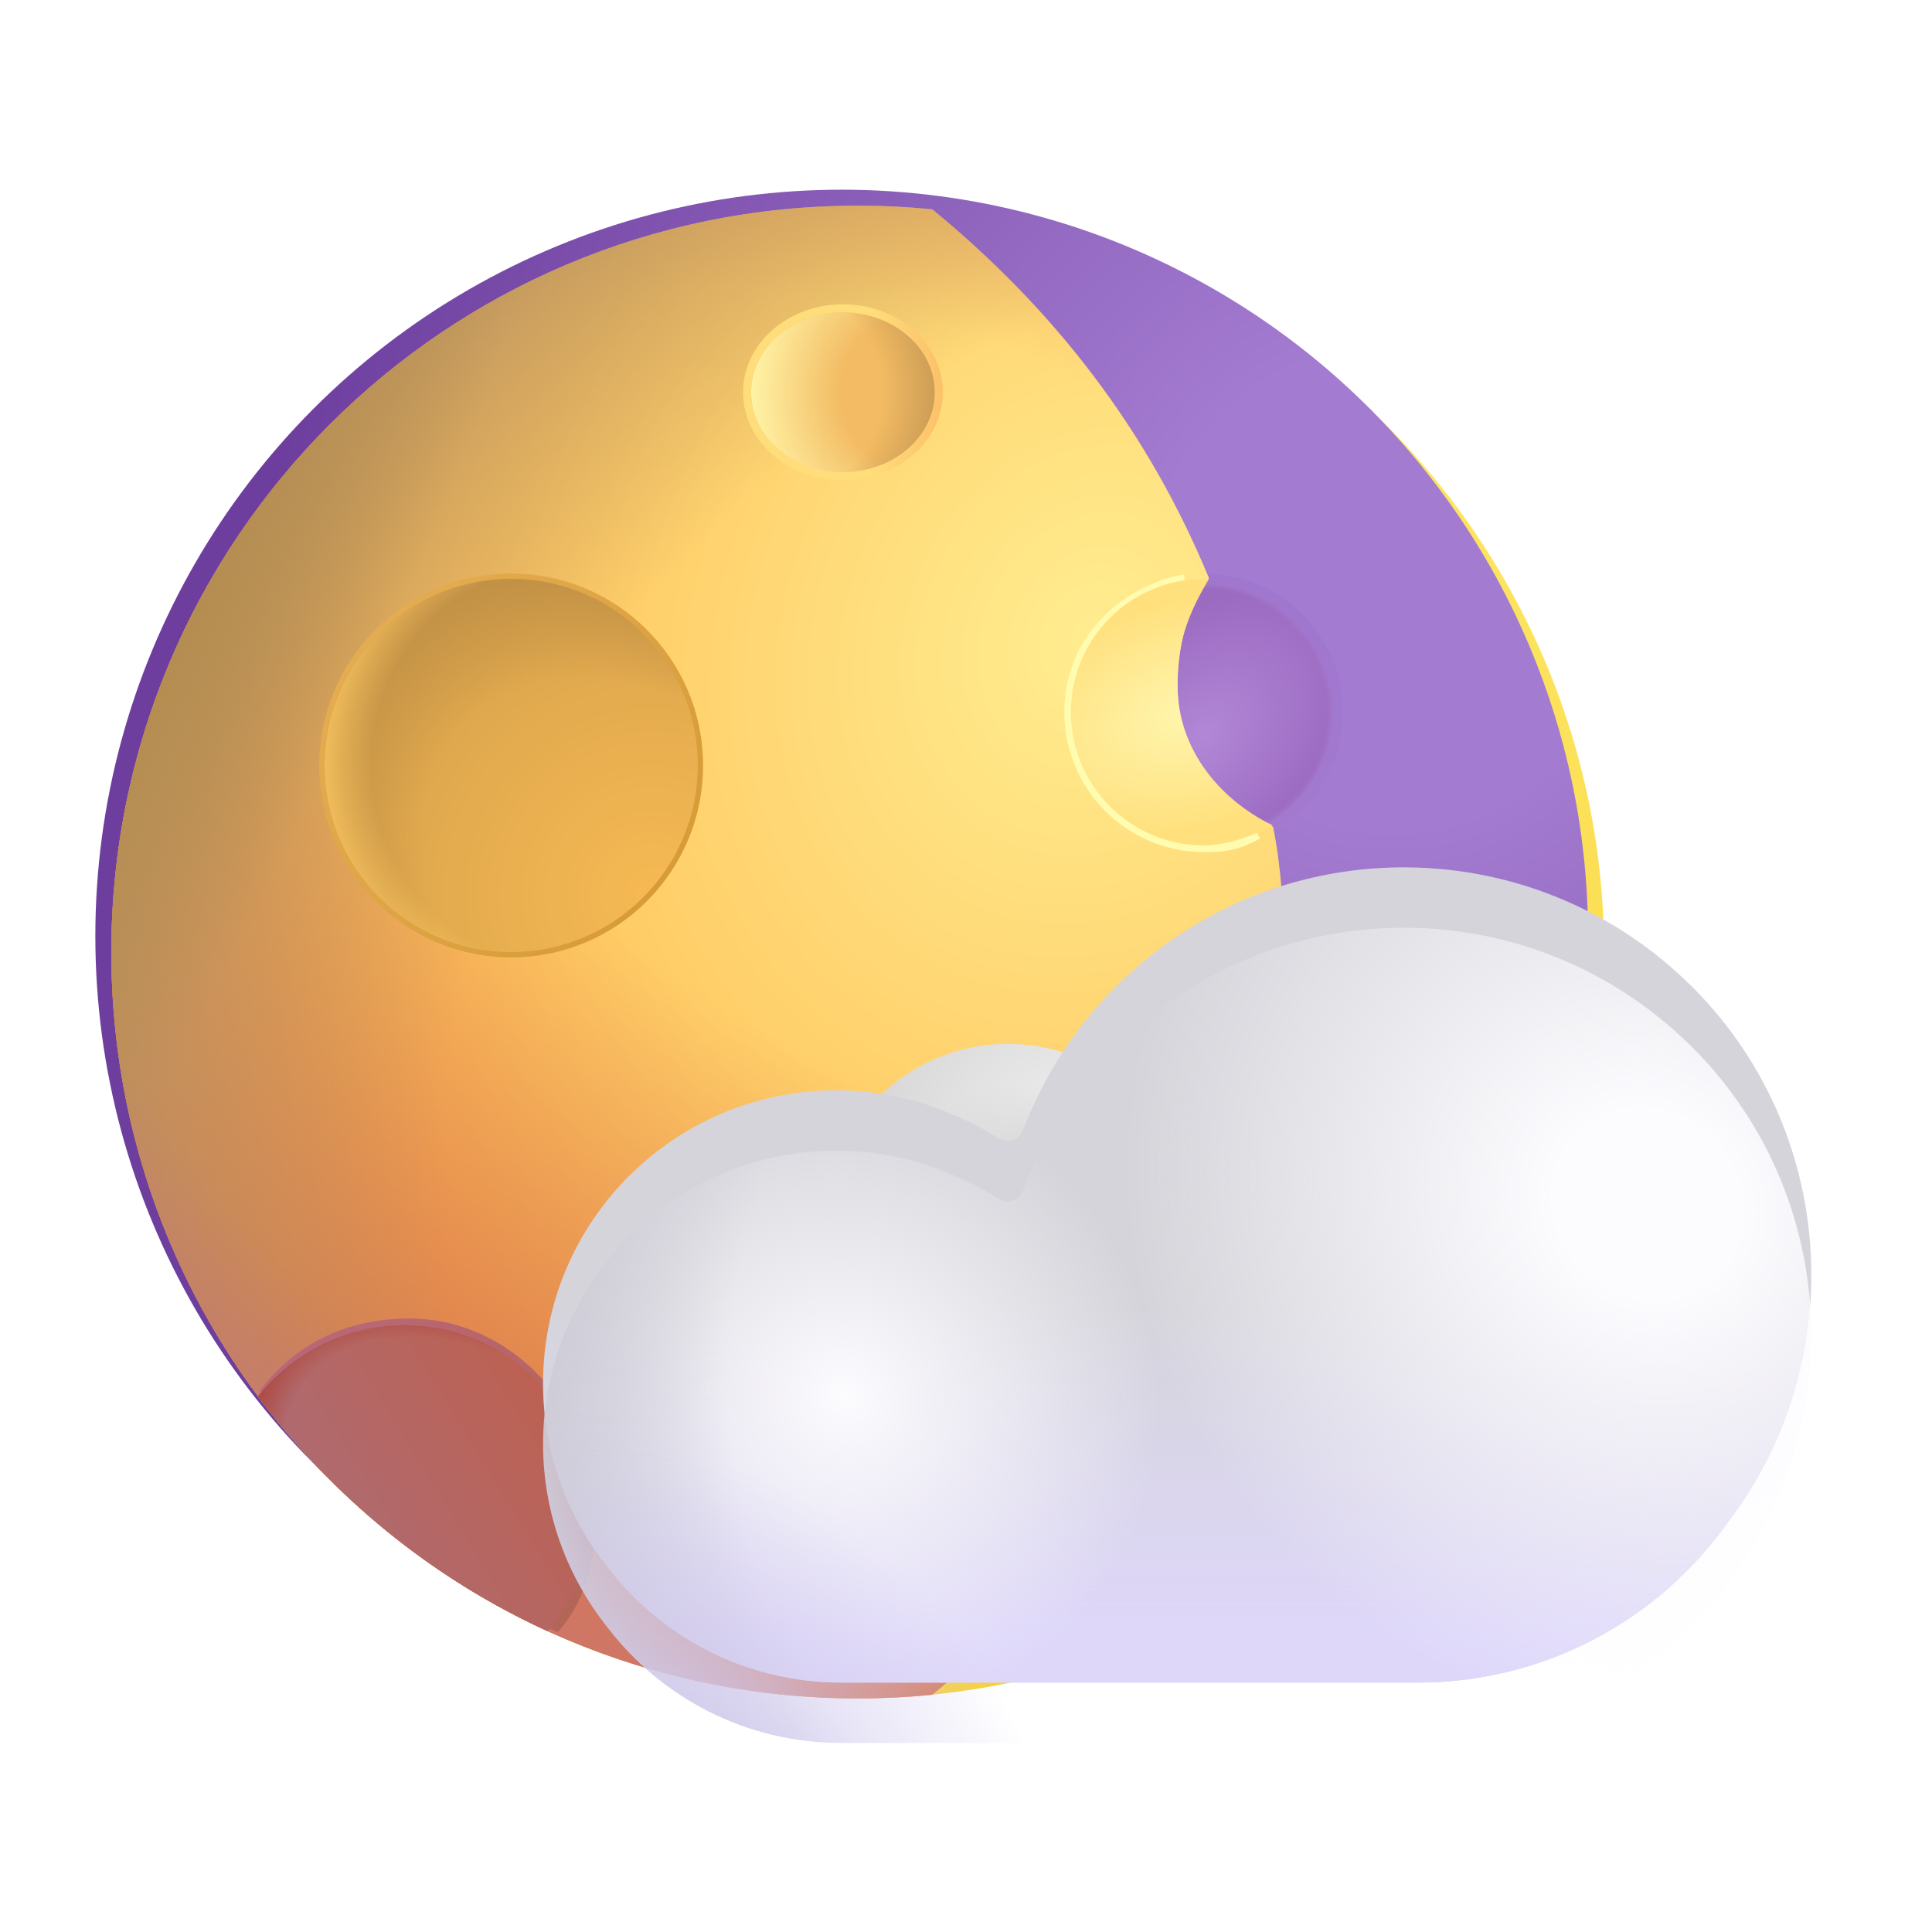 <?xml version="1.0" encoding="UTF-8" standalone="no"?>
<svg
   width="32"
   height="32"
   viewBox="0 0 32 32"
   fill="none"
   version="1.1"
   id="svg65"
   sodipodi:docname="moon_behind_small_cloud_color.svg"
   xml:space="preserve"
   inkscape:version="1.3.2 (091e20e, 2023-11-25, custom)"
   xmlns:inkscape="http://www.inkscape.org/namespaces/inkscape"
   xmlns:sodipodi="http://sodipodi.sourceforge.net/DTD/sodipodi-0.dtd"
   xmlns="http://www.w3.org/2000/svg"
   xmlns:svg="http://www.w3.org/2000/svg"><sodipodi:namedview
     id="namedview65"
     pagecolor="#ffffff"
     bordercolor="#000000"
     borderopacity="0.25"
     inkscape:showpageshadow="2"
     inkscape:pageopacity="0.0"
     inkscape:pagecheckerboard="0"
     inkscape:deskcolor="#d1d1d1"
     inkscape:zoom="32.354561"
     inkscape:cx="14.66563"
     inkscape:cy="15.438318"
     inkscape:window-width="2560"
     inkscape:window-height="1334"
     inkscape:window-x="-11"
     inkscape:window-y="-11"
     inkscape:window-maximized="1"
     inkscape:current-layer="svg65" /><g
     style="fill:none"
     id="g65"
     transform="matrix(0.883,0,0,0.883,0.078,1.641)"><circle
       cx="16"
       cy="16"
       r="14"
       fill="url(#paint0_radial_18_13993)"
       id="circle1"
       style="fill:url(#paint0_radial_18_13993)" /><g
       filter="url(#filter0_i_18_13993)"
       id="g2"><circle
         cx="16"
         cy="16"
         r="14"
         fill="url(#paint1_radial_18_13993)"
         id="circle2"
         style="fill:url(#paint1_radial_18_13993)" /></g><circle
       cx="15.5"
       cy="5.5"
       r="1.5"
       fill="url(#paint2_linear_18_13993)"
       id="circle3"
       style="fill:url(#paint2_linear_18_13993)" /><circle
       cx="22.5"
       cy="11.5"
       r="2.5"
       fill="url(#paint3_radial_18_13993)"
       id="circle4"
       style="fill:url(#paint3_radial_18_13993)" /><circle
       cx="22.5"
       cy="11.5"
       r="2.5"
       fill="url(#paint4_radial_18_13993)"
       id="circle5"
       style="fill:url(#paint4_radial_18_13993)" /><g
       filter="url(#filter1_f_18_13993)"
       id="g6"><circle
         cx="22.5"
         cy="11.5"
         r="2.5"
         stroke="url(#paint5_linear_18_13993)"
         stroke-width="0.2"
         id="circle6"
         style="stroke:url(#paint5_linear_18_13993)" /></g><path
       d="M 10.189,28.741 C 8.023,27.751 6.154,26.226 4.75,24.335 5.391,23.522 6.385,23 7.5,23 9.433,23 11,24.567 11,26.5 c 0,0.852 -0.305,1.634 -0.811,2.241 z"
       fill="url(#paint6_linear_18_13993)"
       id="path6-8"
       style="fill:url(#paint6_linear_18_13993)" /><path
       d="M 10.189,28.741 C 8.023,27.751 6.154,26.226 4.75,24.335 5.391,23.522 6.385,23 7.5,23 9.433,23 11,24.567 11,26.5 c 0,0.852 -0.305,1.634 -0.811,2.241 z"
       fill="url(#paint7_linear_18_13993)"
       id="path7-8"
       style="fill:url(#paint7_linear_18_13993)" /><g
       filter="url(#filter2_f_18_13993)"
       id="g8"><path
         d="M 28.877,21.316 C 28.434,21.113 27.941,21 27.422,21 c -1.933,0 -3.5,1.567 -3.5,3.5 0,0.891 0.333,1.705 0.882,2.323"
         stroke="url(#paint8_linear_18_13993)"
         stroke-width="0.2"
         id="path8-1"
         style="stroke:url(#paint8_linear_18_13993)" /></g><path
       d="M 28.955,21.316 C 28.069,23.475 26.658,25.363 24.882,26.823 24.333,26.205 24,25.391 24,24.5 24,22.567 25.567,21 27.5,21 c 0.519,0 1.012,0.113 1.455,0.316 z"
       fill="url(#paint9_linear_18_13993)"
       id="path9-1"
       style="fill:url(#paint9_linear_18_13993)" /><path
       d="M 28.955,21.316 C 28.069,23.475 26.658,25.363 24.882,26.823 24.333,26.205 24,25.391 24,24.5 24,22.567 25.567,21 27.5,21 c 0.519,0 1.012,0.113 1.455,0.316 z"
       fill="url(#paint10_radial_18_13993)"
       id="path10-1"
       style="fill:url(#paint10_radial_18_13993)" /><circle
       cx="16.5"
       cy="21.5"
       r="2.5"
       fill="url(#paint11_linear_18_13993)"
       id="circle10"
       style="fill:url(#paint11_linear_18_13993)" /><path
       d="M 17.4,2.069 C 16.939,2.023 16.472,2 16,2 8.268,2 2,8.268 2,16 c 0,7.732 6.268,14 14,14 0.472,0 0.939,-0.023 1.399,-0.069 C 21.429,26.63 24,21.615 24,16 24,15.247 23.939,14.376 23.792,13.649 22.698,13.201 22,12.255 22,11 22,10.297 22.184,9.497 22.589,8.986 21.445,6.213 19.686,3.942 17.4,2.069 Z"
       fill="url(#paint12_radial_18_13993)"
       id="path11-0"
       style="fill:url(#paint12_radial_18_13993)" /><path
       d="M 17.4,2.069 C 16.939,2.023 16.472,2 16,2 8.268,2 2,8.268 2,16 c 0,7.732 6.268,14 14,14 0.472,0 0.939,-0.023 1.399,-0.069 C 21.429,26.63 24,21.615 24,16 24,15.247 23.939,14.376 23.792,13.649 22.698,13.201 22,12.255 22,11 22,10.297 22.184,9.497 22.589,8.986 21.445,6.213 19.686,3.942 17.4,2.069 Z"
       fill="url(#paint13_radial_18_13993)"
       id="path12-4"
       style="fill:url(#paint13_radial_18_13993)" /><path
       d="M 17.4,2.069 C 16.939,2.023 16.472,2 16,2 8.268,2 2,8.268 2,16 c 0,7.732 6.268,14 14,14 0.472,0 0.939,-0.023 1.399,-0.069 C 21.429,26.63 24,21.615 24,16 24,15.247 23.939,14.376 23.792,13.649 22.698,13.201 22,12.255 22,11 22,10.297 22.184,9.497 22.589,8.986 21.445,6.213 19.686,3.942 17.4,2.069 Z"
       fill="url(#paint14_radial_18_13993)"
       id="path13-9"
       style="fill:url(#paint14_radial_18_13993)" /><path
       d="M 17.4,2.069 C 16.939,2.023 16.472,2 16,2 8.268,2 2,8.268 2,16 c 0,7.732 6.268,14 14,14 0.472,0 0.939,-0.023 1.399,-0.069 C 21.429,26.63 24,21.615 24,16 24,15.247 23.939,14.376 23.792,13.649 22.698,13.201 22,12.255 22,11 22,10.297 22.184,9.497 22.589,8.986 21.445,6.213 19.686,3.942 17.4,2.069 Z"
       fill="url(#paint15_radial_18_13993)"
       id="path14-1"
       style="fill:url(#paint15_radial_18_13993)" /><path
       d="M 17.4,2.069 C 16.939,2.023 16.472,2 16,2 8.268,2 2,8.268 2,16 c 0,7.732 6.268,14 14,14 0.472,0 0.939,-0.023 1.399,-0.069 C 21.429,26.63 24,21.615 24,16 24,15.247 23.939,14.376 23.792,13.649 22.698,13.201 22,12.255 22,11 22,10.297 22.184,9.497 22.589,8.986 21.445,6.213 19.686,3.942 17.4,2.069 Z"
       fill="url(#paint16_radial_18_13993)"
       id="path15-6"
       style="fill:url(#paint16_radial_18_13993)" /><circle
       cx="16.5"
       cy="21.5"
       r="2.5"
       fill="url(#paint17_linear_18_13993)"
       id="circle15"
       style="fill:url(#paint17_linear_18_13993)" /><g
       filter="url(#filter3_f_18_13993)"
       id="g18"><circle
         cx="16.5"
         cy="21.5"
         r="2.5"
         fill="url(#paint18_radial_18_13993)"
         id="circle16"
         style="fill:url(#paint18_radial_18_13993)" /><circle
         cx="16.5"
         cy="21.5"
         r="2.5"
         fill="url(#paint19_radial_18_13993)"
         id="circle17"
         style="fill:url(#paint19_radial_18_13993)" /><circle
         cx="16.5"
         cy="21.5"
         r="2.575"
         stroke="url(#paint20_linear_18_13993)"
         stroke-width="0.15"
         id="circle18"
         style="stroke:url(#paint20_linear_18_13993)" /></g><circle
       cx="9.5"
       cy="12.5"
       r="3.5"
       fill="url(#paint21_linear_18_13993)"
       id="circle19"
       style="fill:url(#paint21_linear_18_13993)" /><circle
       cx="9.5"
       cy="12.5"
       r="3.5"
       fill="url(#paint22_linear_18_13993)"
       id="circle20"
       style="fill:url(#paint22_linear_18_13993)" /><g
       filter="url(#filter4_f_18_13993)"
       id="g20"><circle
         cx="9.5"
         cy="12.5"
         transform="rotate(-90,9.5,12.5)"
         stroke="url(#paint23_linear_18_13993)"
         stroke-width="0.2"
         id="ellipse20"
         r="3.5"
         style="stroke:url(#paint23_linear_18_13993)" /></g><circle
       cx="9.5"
       cy="12.5"
       transform="rotate(-90,9.5,12.5)"
       fill="url(#paint24_radial_18_13993)"
       id="ellipse21"
       r="3.5"
       style="fill:url(#paint24_radial_18_13993)" /><circle
       cx="9.5"
       cy="12.5"
       transform="rotate(-90,9.5,12.5)"
       fill="url(#paint25_radial_18_13993)"
       id="ellipse22"
       r="3.5"
       style="fill:url(#paint25_radial_18_13993)" /><circle
       cx="9.5"
       cy="12.5"
       transform="rotate(-90,9.5,12.5)"
       fill="url(#paint26_radial_18_13993)"
       id="ellipse23"
       r="3.5"
       style="fill:url(#paint26_radial_18_13993)" /><g
       filter="url(#filter5_f_18_13993)"
       id="g25"><ellipse
         cx="15.724"
         cy="5.5"
         rx="1.724"
         ry="1.5"
         fill="url(#paint27_radial_18_13993)"
         id="ellipse24"
         style="fill:url(#paint27_radial_18_13993)" /><ellipse
         cx="15.724"
         cy="5.5"
         rx="1.724"
         ry="1.5"
         fill="url(#paint28_radial_18_13993)"
         id="ellipse25"
         style="fill:url(#paint28_radial_18_13993)" /><path
         d="m 15.724,7.075 c 0.984,0 1.799,-0.696 1.799,-1.575 0,-0.879 -0.816,-1.575 -1.799,-1.575 -0.984,0 -1.799,0.696 -1.799,1.575 0,0.879 0.816,1.575 1.799,1.575 z"
         stroke="url(#paint29_linear_18_13993)"
         stroke-width="0.15"
         id="path25"
         style="stroke:url(#paint29_linear_18_13993)" /></g><g
       filter="url(#filter6_f_18_13993)"
       id="g26"><path
         d="M 22.139,9.038 C 21.084,9.228 20,10.119 20,11.5 c 0,1.381 1.119,2.5 2.5,2.5 0.431,0 0.635,-0.047 0.989,-0.239"
         stroke="#fffbaf"
         stroke-width="0.25"
         id="path26" /></g><g
       filter="url(#filter7_f_18_13993)"
       id="g27"><path
         d="M 10.348,28.636 C 8.182,27.646 6.312,26.121 4.909,24.23 5.55,23.417 6.469,22.974 7.585,22.974 c 1.933,0 3.328,1.724 3.415,3.424 0,0.852 -0.146,1.631 -0.652,2.238 z"
         stroke="url(#paint30_linear_18_13993)"
         stroke-width="0.2"
         id="path27"
         style="stroke:url(#paint30_linear_18_13993)" /></g><path
       d="M 22.589,9.002 C 22.559,9.001 22.53,9 22.5,9 21.119,9 20,10.119 20,11.5 c 0,1.381 1.119,2.5 2.5,2.5 0.431,0 0.929,-0.185 1.283,-0.377 C 22.783,13.137 22,12.187 22,11 22,10.361 22.087,9.834 22.589,9.002 Z"
       fill="url(#paint31_radial_18_13993)"
       id="path28"
       style="fill:url(#paint31_radial_18_13993)" /><path
       d="M 10.189,28.741 C 8.023,27.751 6.154,26.226 4.75,24.335 5.391,23.522 6.385,23 7.5,23 9.433,23 11,24.567 11,26.5 c 0,0.852 -0.305,1.634 -0.811,2.241 z"
       fill="url(#paint32_linear_18_13993)"
       id="path29"
       style="fill:url(#paint32_linear_18_13993)" /><path
       d="M 10.189,28.741 C 8.023,27.751 6.154,26.226 4.75,24.335 5.391,23.522 6.385,23 7.5,23 9.433,23 11,24.567 11,26.5 c 0,0.852 -0.305,1.634 -0.811,2.241 z"
       fill="url(#paint33_radial_18_13993)"
       id="path30"
       style="fill:url(#paint33_radial_18_13993)" /></g><path
     d="m 16.691,23.352 c 1.674,0 3.031,-1.357 3.031,-3.031 0,-1.674 -1.357,-3.031 -3.031,-3.031 -1.674,0 -3.031,1.357 -3.031,3.031 0,1.674 1.357,3.031 3.031,3.031 z"
     fill="url(#paint13_radial_18_15087)"
     id="path14"
     style="fill:url(#paint13_radial_18_15087)" /><path
     d="m 16.691,23.352 c 1.674,0 3.031,-1.357 3.031,-3.031 0,-1.674 -1.357,-3.031 -3.031,-3.031 -1.674,0 -3.031,1.357 -3.031,3.031 0,1.674 1.357,3.031 3.031,3.031 z"
     fill="url(#paint14_radial_18_15087)"
     id="path15"
     style="fill:url(#paint14_radial_18_15087)" /><g
     filter="url(#filter1_i_18_15087)"
     id="g17"
     transform="translate(0,-1.5)"><path
       d="m 27.967,18.786 c -2.669,-2.601 -6.938,-2.556 -9.539,0.113 -0.673,0.686 -1.163,1.479 -1.485,2.325 -0.061,0.16 -0.258,0.223 -0.402,0.131 -0.212,-0.135 -0.437,-0.254 -0.668,-0.352 -0.616,-0.286 -1.3,-0.444 -2.022,-0.444 -2.684,0 -4.856,2.172 -4.856,4.856 0,1.143 0.398,2.195 1.06,3.03 0.894,1.173 2.3,1.924 3.886,1.924 1.909,0 7.397,0 9.539,0 2.12,0 3.992,-1.045 5.134,-2.646 2.045,-2.676 1.827,-6.525 -0.646,-8.938 z"
       fill="#d5d4da"
       id="path16" /><path
       d="m 27.967,18.786 c -2.669,-2.601 -6.938,-2.556 -9.539,0.113 -0.673,0.686 -1.163,1.479 -1.485,2.325 -0.061,0.16 -0.258,0.223 -0.402,0.131 -0.212,-0.135 -0.437,-0.254 -0.668,-0.352 -0.616,-0.286 -1.3,-0.444 -2.022,-0.444 -2.684,0 -4.856,2.172 -4.856,4.856 0,1.143 0.398,2.195 1.06,3.03 0.894,1.173 2.3,1.924 3.886,1.924 1.909,0 7.397,0 9.539,0 2.12,0 3.992,-1.045 5.134,-2.646 2.045,-2.676 1.827,-6.525 -0.646,-8.938 z"
       fill="url(#paint15_linear_18_15087)"
       id="path17"
       style="fill:url(#paint15_linear_18_15087)" /></g><path
     d="m 27.967,17.286 c -2.669,-2.601 -6.938,-2.556 -9.539,0.113 -0.673,0.686 -1.163,1.479 -1.485,2.325 -0.061,0.16 -0.258,0.223 -0.402,0.131 -0.212,-0.135 -0.437,-0.254 -0.668,-0.352 -0.616,-0.286 -1.3,-0.444 -2.022,-0.444 -2.684,0 -4.856,2.172 -4.856,4.856 0,1.143 0.398,2.195 1.06,3.03 0.894,1.173 2.3,1.924 3.886,1.924 1.909,0 7.397,0 9.539,0 2.12,0 3.992,-1.045 5.134,-2.646 2.045,-2.676 1.827,-6.525 -0.646,-8.938 z"
     fill="url(#paint16_radial_18_15087)"
     id="path18"
     style="fill:url(#paint16_radial_18_15087)" /><path
     d="m 27.967,17.286 c -2.669,-2.601 -6.938,-2.556 -9.539,0.113 -0.673,0.686 -1.163,1.479 -1.485,2.325 -0.061,0.16 -0.258,0.223 -0.402,0.131 -0.212,-0.135 -0.437,-0.254 -0.668,-0.352 -0.616,-0.286 -1.3,-0.444 -2.022,-0.444 -2.684,0 -4.856,2.172 -4.856,4.856 0,1.143 0.398,2.195 1.06,3.03 0.894,1.173 2.3,1.924 3.886,1.924 1.909,0 7.397,0 9.539,0 2.12,0 3.992,-1.045 5.134,-2.646 2.045,-2.676 1.827,-6.525 -0.646,-8.938 z"
     fill="url(#paint17_radial_18_15087)"
     id="path19"
     style="fill:url(#paint17_radial_18_15087)" /><path
     d="m 27.967,17.286 c -2.669,-2.601 -6.938,-2.556 -9.539,0.113 -0.673,0.686 -1.163,1.479 -1.485,2.325 -0.061,0.16 -0.258,0.223 -0.402,0.131 -0.212,-0.135 -0.437,-0.254 -0.668,-0.352 -0.616,-0.286 -1.3,-0.444 -2.022,-0.444 -2.684,0 -4.856,2.172 -4.856,4.856 0,1.143 0.398,2.195 1.06,3.03 0.894,1.173 2.3,1.924 3.886,1.924 1.909,0 7.397,0 9.539,0 2.12,0 3.992,-1.045 5.134,-2.646 2.045,-2.676 1.827,-6.525 -0.646,-8.938 z"
     fill="url(#paint18_radial_18_15087)"
     id="path20"
     style="fill:url(#paint18_radial_18_15087)" /><path
     d="m 27.967,17.286 c -2.669,-2.601 -6.938,-2.556 -9.539,0.113 -0.673,0.686 -1.163,1.479 -1.485,2.325 -0.061,0.16 -0.258,0.223 -0.402,0.131 -0.212,-0.135 -0.437,-0.254 -0.668,-0.352 -0.616,-0.286 -1.3,-0.444 -2.022,-0.444 -2.684,0 -4.856,2.172 -4.856,4.856 0,1.143 0.398,2.195 1.06,3.03 0.894,1.173 2.3,1.924 3.886,1.924 1.909,0 7.397,0 9.539,0 2.12,0 3.992,-1.045 5.134,-2.646 2.045,-2.676 1.827,-6.525 -0.646,-8.938 z"
     fill="url(#paint19_radial_18_15087)"
     id="path21"
     style="fill:url(#paint19_radial_18_15087)" /><defs
     id="defs65"><filter
       id="filter0_d_18_15087"
       x="3.961"
       y="7.024"
       width="20.236"
       height="20.236"
       filterUnits="userSpaceOnUse"
       color-interpolation-filters="sRGB"><feFlood
         flood-opacity="0"
         result="BackgroundImageFix"
         id="feFlood21" /><feColorMatrix
         in="SourceAlpha"
         type="matrix"
         values="0 0 0 0 0 0 0 0 0 0 0 0 0 0 0 0 0 0 127 0"
         result="hardAlpha"
         id="feColorMatrix21" /><feOffset
         dx="-0.3"
         dy="0.3"
         id="feOffset21" /><feGaussianBlur
         stdDeviation="0.15"
         id="feGaussianBlur21" /><feComposite
         in2="hardAlpha"
         operator="out"
         id="feComposite21" /><feColorMatrix
         type="matrix"
         values="0 0 0 0 0.922 0 0 0 0 0.475 0 0 0 0 0.133 0 0 0 1 0"
         id="feColorMatrix22" /><feBlend
         mode="normal"
         in2="BackgroundImageFix"
         result="effect1_dropShadow_18_15087"
         id="feBlend22" /><feBlend
         mode="normal"
         in="SourceGraphic"
         in2="effect1_dropShadow_18_15087"
         result="shape"
         id="feBlend23" /></filter><filter
       id="filter1_i_18_15087"
       x="8.994"
       y="15.866"
       width="21.006"
       height="14.504"
       filterUnits="userSpaceOnUse"
       color-interpolation-filters="sRGB"><feFlood
         flood-opacity="0"
         result="BackgroundImageFix"
         id="feFlood23" /><feBlend
         mode="normal"
         in="SourceGraphic"
         in2="BackgroundImageFix"
         result="shape"
         id="feBlend24" /><feColorMatrix
         in="SourceAlpha"
         type="matrix"
         values="0 0 0 0 0 0 0 0 0 0 0 0 0 0 0 0 0 0 127 0"
         result="hardAlpha"
         id="feColorMatrix24" /><feOffset
         dy="-1"
         id="feOffset24" /><feGaussianBlur
         stdDeviation="1"
         id="feGaussianBlur24" /><feComposite
         in2="hardAlpha"
         operator="arithmetic"
         k2="-1"
         k3="1"
         id="feComposite24" /><feColorMatrix
         type="matrix"
         values="0 0 0 0 0.816 0 0 0 0 0.784 0 0 0 0 0.957 0 0 0 1 0"
         id="feColorMatrix25" /><feBlend
         mode="normal"
         in2="shape"
         result="effect1_innerShadow_18_15087"
         id="feBlend25" /></filter><linearGradient
       id="paint0_linear_18_15087"
       x1="22.005"
       y1="8.321"
       x2="7.976"
       y2="26.22"
       gradientUnits="userSpaceOnUse"><stop
         stop-color="#FC8B23"
         id="stop25" /><stop
         offset="1"
         stop-color="#E67639"
         id="stop26" /></linearGradient><radialGradient
       id="paint1_radial_18_15087"
       cx="0"
       cy="0"
       r="1"
       gradientUnits="userSpaceOnUse"
       gradientTransform="translate(16.741 5.187) rotate(138.155) scale(3.453 3.047)"><stop
         offset="0.3"
         stop-color="#FFA13A"
         id="stop27" /><stop
         offset="1"
         stop-color="#FFA13A"
         stop-opacity="0"
         id="stop28" /></radialGradient><radialGradient
       id="paint2_radial_18_15087"
       cx="0"
       cy="0"
       r="1"
       gradientUnits="userSpaceOnUse"
       gradientTransform="translate(7.756 4.096) rotate(67.811) scale(5.49 4.844)"><stop
         offset="0.3"
         stop-color="#FF942A"
         id="stop29" /><stop
         offset="1"
         stop-color="#FF942A"
         stop-opacity="0"
         id="stop30" /></radialGradient><radialGradient
       id="paint3_radial_18_15087"
       cx="0"
       cy="0"
       r="1"
       gradientUnits="userSpaceOnUse"
       gradientTransform="translate(22.501 9.218) rotate(-164.745) scale(2.189 3.031)"><stop
         offset="0.3"
         stop-color="#FFA13D"
         id="stop31" /><stop
         offset="1"
         stop-color="#FFA13D"
         stop-opacity="0"
         id="stop32" /></radialGradient><radialGradient
       id="paint4_radial_18_15087"
       cx="0"
       cy="0"
       r="1"
       gradientUnits="userSpaceOnUse"
       gradientTransform="translate(26.916 12.405) rotate(154.195) scale(3.881 2.867)"><stop
         offset="0.3"
         stop-color="#FFA13D"
         id="stop33" /><stop
         offset="1"
         stop-color="#FFA13D"
         stop-opacity="0"
         id="stop34" /></radialGradient><radialGradient
       id="paint5_radial_18_15087"
       cx="0"
       cy="0"
       r="1"
       gradientUnits="userSpaceOnUse"
       gradientTransform="translate(27.761 18.971) rotate(-173.379) scale(4.329 2.44)"><stop
         offset="0.3"
         stop-color="#FFA13D"
         id="stop35" /><stop
         offset="1"
         stop-color="#FFA13D"
         stop-opacity="0"
         id="stop36" /></radialGradient><radialGradient
       id="paint6_radial_18_15087"
       cx="0"
       cy="0"
       r="1"
       gradientUnits="userSpaceOnUse"
       gradientTransform="translate(23.883 24.001) rotate(-43.964) scale(3.927 3.783)"><stop
         stop-color="#E0762A"
         id="stop37" /><stop
         offset="1"
         stop-color="#E0762A"
         stop-opacity="0"
         id="stop38" /></radialGradient><radialGradient
       id="paint7_radial_18_15087"
       cx="0"
       cy="0"
       r="1"
       gradientUnits="userSpaceOnUse"
       gradientTransform="translate(5.683 23.08) rotate(-127.747) scale(3.011 2.9)"><stop
         stop-color="#E0762A"
         id="stop39" /><stop
         offset="1"
         stop-color="#E0762A"
         stop-opacity="0"
         id="stop40" /></radialGradient><radialGradient
       id="paint8_radial_18_15087"
       cx="0"
       cy="0"
       r="1"
       gradientUnits="userSpaceOnUse"
       gradientTransform="translate(1.574 12.905) rotate(25.278) scale(3.057 3.695)"><stop
         stop-color="#F0851D"
         id="stop41" /><stop
         offset="1"
         stop-color="#F0851D"
         stop-opacity="0"
         id="stop42" /></radialGradient><radialGradient
       id="paint9_radial_18_15087"
       cx="0"
       cy="0"
       r="1"
       gradientUnits="userSpaceOnUse"
       gradientTransform="translate(19.824 28.362) rotate(-142.487) scale(3.565 3.363)"><stop
         offset="0.337"
         stop-color="#E3745B"
         id="stop43" /><stop
         offset="1"
         stop-color="#E3745B"
         stop-opacity="0"
         id="stop44" /></radialGradient><radialGradient
       id="paint10_radial_18_15087"
       cx="0"
       cy="0"
       r="1"
       gradientUnits="userSpaceOnUse"
       gradientTransform="translate(19.951 11.155) rotate(117.739) scale(17.52 21.635)"><stop
         offset="0.172"
         stop-color="#FFD13D"
         id="stop45" /><stop
         offset="1"
         stop-color="#DCA21C"
         id="stop46" /><stop
         offset="1"
         stop-color="#D89A29"
         id="stop47" /></radialGradient><radialGradient
       id="paint11_radial_18_15087"
       cx="0"
       cy="0"
       r="1"
       gradientUnits="userSpaceOnUse"
       gradientTransform="translate(10.89 22.496) rotate(-140.631) scale(6.112 5.16)"><stop
         offset="0.341"
         stop-color="#DCA225"
         id="stop48" /><stop
         offset="1"
         stop-color="#DCA225"
         stop-opacity="0"
         id="stop49" /></radialGradient><radialGradient
       id="paint12_radial_18_15087"
       cx="0"
       cy="0"
       r="1"
       gradientUnits="userSpaceOnUse"
       gradientTransform="translate(22.399 15.166) rotate(168.299) scale(20.909 17.653)"><stop
         offset="0.62"
         stop-color="#DCA225"
         stop-opacity="0"
         id="stop50" /><stop
         offset="1"
         stop-color="#DCA225"
         id="stop51" /></radialGradient><radialGradient
       id="paint13_radial_18_15087"
       cx="0"
       cy="0"
       r="1"
       gradientUnits="userSpaceOnUse"
       gradientTransform="matrix(-4.124,-0.546,0.546,-4.124,17.784,19.196)"><stop
         offset="0.309"
         stop-color="#E8E8E9"
         id="stop52" /><stop
         offset="1"
         stop-color="#D2D2D2"
         id="stop53" /></radialGradient><radialGradient
       id="paint14_radial_18_15087"
       cx="0"
       cy="0"
       r="1"
       gradientUnits="userSpaceOnUse"
       gradientTransform="matrix(-1.761,-1.414,1.295,-1.613,17.015,20.064)"><stop
         stop-color="#CDCDCE"
         id="stop54" /><stop
         offset="1"
         stop-color="#CDCDCE"
         stop-opacity="0"
         id="stop55" /></radialGradient><linearGradient
       id="paint15_linear_18_15087"
       x1="21.643"
       y1="29.644"
       x2="21.643"
       y2="24.008"
       gradientUnits="userSpaceOnUse"><stop
         stop-color="#DED7FA"
         id="stop56" /><stop
         offset="1"
         stop-color="#DED7FA"
         stop-opacity="0"
         id="stop57" /></linearGradient><radialGradient
       id="paint16_radial_18_15087"
       cx="0"
       cy="0"
       r="1"
       gradientUnits="userSpaceOnUse"
       gradientTransform="matrix(-6.07,5.76,-6.179,-6.511,27.279,19.906)"><stop
         offset="0.179"
         stop-color="#FCFBFE"
         id="stop58" /><stop
         offset="1"
         stop-color="#FCFBFE"
         stop-opacity="0"
         id="stop59" /></radialGradient><radialGradient
       id="paint17_radial_18_15087"
       cx="0"
       cy="0"
       r="1"
       gradientUnits="userSpaceOnUse"
       gradientTransform="matrix(-4.177,2.985,-3.128,-4.376,13.989,23.115)"><stop
         stop-color="#FCFBFE"
         id="stop60" /><stop
         offset="1"
         stop-color="#FCFBFE"
         stop-opacity="0"
         id="stop61" /></radialGradient><radialGradient
       id="paint18_radial_18_15087"
       cx="0"
       cy="0"
       r="1"
       gradientUnits="userSpaceOnUse"
       gradientTransform="matrix(-17.415,4.132,-3.254,-13.715,26.409,21.718)"><stop
         offset="0.815"
         stop-color="#CECCD7"
         stop-opacity="0"
         id="stop62" /><stop
         offset="1"
         stop-color="#CECCD7"
         id="stop63" /></radialGradient><radialGradient
       id="paint19_radial_18_15087"
       cx="0"
       cy="0"
       r="1"
       gradientUnits="userSpaceOnUse"
       gradientTransform="matrix(3.32,-3.534,4.877,4.582,11.728,29.634)"><stop
         stop-color="#D0C9EE"
         id="stop64" /><stop
         offset="1"
         stop-color="#D0C9EE"
         stop-opacity="0"
         id="stop65" /></radialGradient><filter
       id="filter0_i_18_13993"
       x="1.7"
       y="1.7"
       width="28.3"
       height="28.3"
       filterUnits="userSpaceOnUse"
       color-interpolation-filters="sRGB"><feFlood
         flood-opacity="0"
         result="BackgroundImageFix"
         id="feFlood30" /><feBlend
         mode="normal"
         in="SourceGraphic"
         in2="BackgroundImageFix"
         result="shape"
         id="feBlend30" /><feColorMatrix
         in="SourceAlpha"
         type="matrix"
         values="0 0 0 0 0 0 0 0 0 0 0 0 0 0 0 0 0 0 127 0"
         result="hardAlpha"
         id="feColorMatrix30" /><feOffset
         dx="-0.3"
         dy="-0.3"
         id="feOffset30" /><feGaussianBlur
         stdDeviation="0.5"
         id="feGaussianBlur30" /><feComposite
         in2="hardAlpha"
         operator="arithmetic"
         k2="-1"
         k3="1"
         id="feComposite30" /><feColorMatrix
         type="matrix"
         values="0 0 0 0 0.569 0 0 0 0 0.455 0 0 0 0 0.706 0 0 0 1 0"
         id="feColorMatrix31" /><feBlend
         mode="normal"
         in2="shape"
         result="effect1_innerShadow_18_13993"
         id="feBlend31" /></filter><filter
       id="filter1_f_18_13993"
       x="19.5"
       y="8.5"
       width="6"
       height="6"
       filterUnits="userSpaceOnUse"
       color-interpolation-filters="sRGB"><feFlood
         flood-opacity="0"
         result="BackgroundImageFix"
         id="feFlood31" /><feBlend
         mode="normal"
         in="SourceGraphic"
         in2="BackgroundImageFix"
         result="shape"
         id="feBlend32" /><feGaussianBlur
         stdDeviation="0.2"
         result="effect1_foregroundBlur_18_13993"
         id="feGaussianBlur32" /></filter><filter
       id="filter2_f_18_13993"
       x="23.522"
       y="20.6"
       width="5.697"
       height="6.589"
       filterUnits="userSpaceOnUse"
       color-interpolation-filters="sRGB"><feFlood
         flood-opacity="0"
         result="BackgroundImageFix"
         id="feFlood32" /><feBlend
         mode="normal"
         in="SourceGraphic"
         in2="BackgroundImageFix"
         result="shape"
         id="feBlend33" /><feGaussianBlur
         stdDeviation="0.15"
         result="effect1_foregroundBlur_18_13993"
         id="feGaussianBlur33" /></filter><filter
       id="filter3_f_18_13993"
       x="13.65"
       y="18.65"
       width="5.7"
       height="5.7"
       filterUnits="userSpaceOnUse"
       color-interpolation-filters="sRGB"><feFlood
         flood-opacity="0"
         result="BackgroundImageFix"
         id="feFlood33" /><feBlend
         mode="normal"
         in="SourceGraphic"
         in2="BackgroundImageFix"
         result="shape"
         id="feBlend34" /><feGaussianBlur
         stdDeviation="0.1"
         result="effect1_foregroundBlur_18_13993"
         id="feGaussianBlur34" /></filter><filter
       id="filter4_f_18_13993"
       x="5.6"
       y="8.6"
       width="7.8"
       height="7.8"
       filterUnits="userSpaceOnUse"
       color-interpolation-filters="sRGB"><feFlood
         flood-opacity="0"
         result="BackgroundImageFix"
         id="feFlood34" /><feBlend
         mode="normal"
         in="SourceGraphic"
         in2="BackgroundImageFix"
         result="shape"
         id="feBlend35" /><feGaussianBlur
         stdDeviation="0.15"
         result="effect1_foregroundBlur_18_13993"
         id="feGaussianBlur35" /></filter><filter
       id="filter5_f_18_13993"
       x="13.65"
       y="3.65"
       width="4.148"
       height="3.7"
       filterUnits="userSpaceOnUse"
       color-interpolation-filters="sRGB"><feFlood
         flood-opacity="0"
         result="BackgroundImageFix"
         id="feFlood35" /><feBlend
         mode="normal"
         in="SourceGraphic"
         in2="BackgroundImageFix"
         result="shape"
         id="feBlend36" /><feGaussianBlur
         stdDeviation="0.1"
         result="effect1_foregroundBlur_18_13993"
         id="feGaussianBlur36" /></filter><filter
       id="filter6_f_18_13993"
       x="19.475"
       y="8.515"
       width="4.473"
       height="6.01"
       filterUnits="userSpaceOnUse"
       color-interpolation-filters="sRGB"><feFlood
         flood-opacity="0"
         result="BackgroundImageFix"
         id="feFlood36" /><feBlend
         mode="normal"
         in="SourceGraphic"
         in2="BackgroundImageFix"
         result="shape"
         id="feBlend37" /><feGaussianBlur
         stdDeviation="0.2"
         result="effect1_foregroundBlur_18_13993"
         id="feGaussianBlur37" /></filter><filter
       id="filter7_f_18_13993"
       x="4.583"
       y="22.674"
       width="6.717"
       height="6.285"
       filterUnits="userSpaceOnUse"
       color-interpolation-filters="sRGB"><feFlood
         flood-opacity="0"
         result="BackgroundImageFix"
         id="feFlood37" /><feBlend
         mode="normal"
         in="SourceGraphic"
         in2="BackgroundImageFix"
         result="shape"
         id="feBlend38" /><feGaussianBlur
         stdDeviation="0.1"
         result="effect1_foregroundBlur_18_13993"
         id="feGaussianBlur38" /></filter><radialGradient
       id="paint0_radial_18_13993"
       cx="0"
       cy="0"
       r="1"
       gradientUnits="userSpaceOnUse"
       gradientTransform="matrix(-17,18,-18,-17,21.5,9.5)"><stop
         stop-color="#FEED6E"
         id="stop38-5" /><stop
         offset="1"
         stop-color="#F7CA32"
         id="stop39-8" /></radialGradient><radialGradient
       id="paint1_radial_18_13993"
       cx="0"
       cy="0"
       r="1"
       gradientUnits="userSpaceOnUse"
       gradientTransform="matrix(-7.625,19.5,-19.5,-7.625,26.216,9.381)"><stop
         offset="0.214"
         stop-color="#A37BD0"
         id="stop40-7" /><stop
         offset="1"
         stop-color="#6D3E9E"
         id="stop41-6" /></radialGradient><linearGradient
       id="paint2_linear_18_13993"
       x1="16.5"
       y1="4.5"
       x2="14.5"
       y2="6.5"
       gradientUnits="userSpaceOnUse"><stop
         stop-color="#F5C224"
         id="stop42-4" /><stop
         offset="1"
         stop-color="#FFEF71"
         id="stop43-8" /></linearGradient><radialGradient
       id="paint3_radial_18_13993"
       cx="0"
       cy="0"
       r="1"
       gradientUnits="userSpaceOnUse"
       gradientTransform="matrix(2.235,-2.215,1.492,1.506,22.5,11.927)"><stop
         stop-color="#B287D7"
         id="stop44-4" /><stop
         offset="1"
         stop-color="#9B6AC1"
         id="stop45-0" /></radialGradient><radialGradient
       id="paint4_radial_18_13993"
       cx="0"
       cy="0"
       r="1"
       gradientUnits="userSpaceOnUse"
       gradientTransform="matrix(0,2.5,-2.5,0,22.5,11.5)"><stop
         offset="0.921"
         stop-color="#A47ACB"
         stop-opacity="0"
         id="stop46-1" /><stop
         offset="0.977"
         stop-color="#A47ACB"
         id="stop47-6" /></radialGradient><linearGradient
       id="paint5_linear_18_13993"
       x1="23.435"
       y1="8.819"
       x2="22.5"
       y2="14"
       gradientUnits="userSpaceOnUse"><stop
         stop-color="#A076CF"
         id="stop48-8" /><stop
         offset="1"
         stop-color="#A27ACE"
         id="stop49-1" /></linearGradient><linearGradient
       id="paint6_linear_18_13993"
       x1="11"
       y1="24.5"
       x2="4"
       y2="26"
       gradientUnits="userSpaceOnUse"><stop
         stop-color="#F5C224"
         id="stop50-2" /><stop
         offset="1"
         stop-color="#FCE35D"
         id="stop51-3" /></linearGradient><linearGradient
       id="paint7_linear_18_13993"
       x1="9.958"
       y1="23.957"
       x2="6.145"
       y2="28.108"
       gradientUnits="userSpaceOnUse"><stop
         stop-color="#0F0F0F"
         id="stop52-9" /><stop
         offset="1"
         stop-color="#704E8D"
         id="stop53-8" /></linearGradient><linearGradient
       id="paint8_linear_18_13993"
       x1="27.279"
       y1="20.881"
       x2="24.138"
       y2="26.35"
       gradientUnits="userSpaceOnUse"><stop
         stop-color="#7246A2"
         id="stop54-1" /><stop
         offset="0.999"
         stop-color="#7E55AC"
         id="stop55-4" /></linearGradient><linearGradient
       id="paint9_linear_18_13993"
       x1="25.873"
       y1="25.975"
       x2="27.06"
       y2="19.787"
       gradientUnits="userSpaceOnUse"><stop
         stop-color="#8A60B5"
         id="stop56-1" /><stop
         offset="1"
         stop-color="#885BB3"
         id="stop57-7" /></linearGradient><radialGradient
       id="paint10_radial_18_13993"
       cx="0"
       cy="0"
       r="1"
       gradientUnits="userSpaceOnUse"
       gradientTransform="matrix(-0.063,-4.281,5.844,-0.085,27.279,25.1)"><stop
         offset="0.777"
         stop-color="#663F8E"
         stop-opacity="0"
         id="stop58-7" /><stop
         offset="0.992"
         stop-color="#663F8E"
         id="stop59-2" /></radialGradient><linearGradient
       id="paint11_linear_18_13993"
       x1="18.167"
       y1="19.833"
       x2="14.833"
       y2="23.167"
       gradientUnits="userSpaceOnUse"><stop
         stop-color="#F5C224"
         id="stop60-9" /><stop
         offset="1"
         stop-color="#FFEF71"
         id="stop61-3" /></linearGradient><radialGradient
       id="paint12_radial_18_13993"
       cx="0"
       cy="0"
       r="1"
       gradientUnits="userSpaceOnUse"
       gradientTransform="matrix(-7.478,16.611,-14.228,-6.405,20.478,10.197)"><stop
         stop-color="#FFED90"
         id="stop62-0" /><stop
         offset="1"
         stop-color="#FFB64A"
         id="stop63-3" /></radialGradient><radialGradient
       id="paint13_radial_18_13993"
       cx="0"
       cy="0"
       r="1"
       gradientUnits="userSpaceOnUse"
       gradientTransform="matrix(-10.509,18.302,-30.754,-17.659,17.714,11.698)"><stop
         offset="0.319"
         stop-color="#D97850"
         stop-opacity="0"
         id="stop64-9" /><stop
         offset="0.802"
         stop-color="#D97850"
         id="stop65-4" /></radialGradient><radialGradient
       id="paint14_radial_18_13993"
       cx="0"
       cy="0"
       r="1"
       gradientUnits="userSpaceOnUse"
       gradientTransform="matrix(-21.555,-10.834,11.033,-21.951,24.688,19.823)"><stop
         offset="0.679"
         stop-color="#B69262"
         stop-opacity="0"
         id="stop66" /><stop
         offset="1"
         stop-color="#B69262"
         id="stop67" /></radialGradient><radialGradient
       id="paint15_radial_18_13993"
       cx="0"
       cy="0"
       r="1"
       gradientUnits="userSpaceOnUse"
       gradientTransform="matrix(-8.862,26.266,-26.452,-8.925,21.862,6.182)"><stop
         offset="0.821"
         stop-color="#C3747F"
         stop-opacity="0"
         id="stop68" /><stop
         offset="1"
         stop-color="#C3747F"
         id="stop69" /></radialGradient><radialGradient
       id="paint16_radial_18_13993"
       cx="0"
       cy="0"
       r="1"
       gradientUnits="userSpaceOnUse"
       gradientTransform="matrix(3.633,1.681,-6.887,14.881,2.913,9.969)"><stop
         stop-color="#B48C4F"
         id="stop70" /><stop
         offset="1"
         stop-color="#B48C4F"
         stop-opacity="0"
         id="stop71" /></radialGradient><linearGradient
       id="paint17_linear_18_13993"
       x1="18.167"
       y1="19.833"
       x2="14.833"
       y2="23.167"
       gradientUnits="userSpaceOnUse"><stop
         stop-color="#0F0F0F"
         id="stop72" /><stop
         offset="1"
         stop-color="#704E8D"
         id="stop73" /></linearGradient><radialGradient
       id="paint18_radial_18_13993"
       cx="0"
       cy="0"
       r="1"
       gradientUnits="userSpaceOnUse"
       gradientTransform="matrix(-2.783,2.783,-3.323,-3.323,17.323,20.677)"><stop
         offset="0.252"
         stop-color="#F29E64"
         id="stop74" /><stop
         offset="1"
         stop-color="#FFD87E"
         id="stop75" /></radialGradient><radialGradient
       id="paint19_radial_18_13993"
       cx="0"
       cy="0"
       r="1"
       gradientUnits="userSpaceOnUse"
       gradientTransform="matrix(3.281,-3.125,2.546,2.674,15.094,23.011)"><stop
         offset="0.837"
         stop-color="#E3915B"
         stop-opacity="0"
         id="stop76" /><stop
         offset="1"
         stop-color="#E3915B"
         id="stop77" /></radialGradient><linearGradient
       id="paint20_linear_18_13993"
       x1="18.25"
       y1="19.32"
       x2="14.369"
       y2="23.257"
       gradientUnits="userSpaceOnUse"><stop
         stop-color="#FBAC52"
         id="stop78" /><stop
         offset="1"
         stop-color="#FFB053"
         id="stop79" /></linearGradient><linearGradient
       id="paint21_linear_18_13993"
       x1="11.833"
       y1="10.167"
       x2="7.167"
       y2="14.833"
       gradientUnits="userSpaceOnUse"><stop
         stop-color="#F5C224"
         id="stop80" /><stop
         offset="1"
         stop-color="#FFEF71"
         id="stop81" /></linearGradient><linearGradient
       id="paint22_linear_18_13993"
       x1="11.833"
       y1="10.167"
       x2="7.167"
       y2="14.833"
       gradientUnits="userSpaceOnUse"><stop
         stop-color="#0F0F0F"
         id="stop82" /><stop
         offset="1"
         stop-color="#704E8D"
         id="stop83" /></linearGradient><linearGradient
       id="paint23_linear_18_13993"
       x1="11.325"
       y1="9.361"
       x2="6.934"
       y2="15.057"
       gradientUnits="userSpaceOnUse"><stop
         stop-color="#E4AC50"
         id="stop84" /><stop
         offset="1"
         stop-color="#D79C38"
         id="stop85" /></linearGradient><radialGradient
       id="paint24_radial_18_13993"
       cx="0"
       cy="0"
       r="1"
       gradientUnits="userSpaceOnUse"
       gradientTransform="matrix(4.75,-5.125,5.125,4.75,7.062,15.136)"><stop
         stop-color="#F6B953"
         id="stop86" /><stop
         offset="1"
         stop-color="#D5A04B"
         id="stop87" /></radialGradient><radialGradient
       id="paint25_radial_18_13993"
       cx="0"
       cy="0"
       r="1"
       gradientUnits="userSpaceOnUse"
       gradientTransform="matrix(5.375,-5.438,4.053,4.006,6.812,15.136)"><stop
         offset="0.636"
         stop-color="#BD8D44"
         stop-opacity="0"
         id="stop88" /><stop
         offset="1"
         stop-color="#BD8D44"
         id="stop89" /></radialGradient><radialGradient
       id="paint26_radial_18_13993"
       cx="0"
       cy="0"
       r="1"
       gradientUnits="userSpaceOnUse"
       gradientTransform="matrix(0,-4.81,4.965,0,9.5,13.511)"><stop
         offset="0.755"
         stop-color="#FFCA62"
         stop-opacity="0"
         id="stop90" /><stop
         offset="1"
         stop-color="#FFCA62"
         id="stop91" /></radialGradient><radialGradient
       id="paint27_radial_18_13993"
       cx="0"
       cy="0"
       r="1"
       gradientUnits="userSpaceOnUse"
       gradientTransform="matrix(-3.005,0,0,-3.271,17.005,5.5)"><stop
         offset="0.437"
         stop-color="#F3BB63"
         id="stop92" /><stop
         offset="1"
         stop-color="#FFF3A5"
         id="stop93" /></radialGradient><radialGradient
       id="paint28_radial_18_13993"
       cx="0"
       cy="0"
       r="1"
       gradientUnits="userSpaceOnUse"
       gradientTransform="matrix(2.755,0,0,2.97,14.693,5.5)"><stop
         offset="0.639"
         stop-color="#CD9E56"
         stop-opacity="0"
         id="stop94" /><stop
         offset="1"
         stop-color="#CD9E56"
         id="stop95" /></radialGradient><linearGradient
       id="paint29_linear_18_13993"
       x1="17.448"
       y1="5.17"
       x2="16.268"
       y2="5.17"
       gradientUnits="userSpaceOnUse"><stop
         stop-color="#FDC36B"
         id="stop96" /><stop
         offset="1"
         stop-color="#FFDD7B"
         id="stop97" /></linearGradient><linearGradient
       id="paint30_linear_18_13993"
       x1="10.35"
       y1="27.948"
       x2="5.287"
       y2="23.479"
       gradientUnits="userSpaceOnUse"><stop
         stop-color="#B36558"
         id="stop98" /><stop
         offset="1"
         stop-color="#B96779"
         id="stop99" /></linearGradient><radialGradient
       id="paint31_radial_18_13993"
       cx="0"
       cy="0"
       r="1"
       gradientUnits="userSpaceOnUse"
       gradientTransform="matrix(-3.391,0.912,-0.556,-2.068,22.278,11.5)"><stop
         stop-color="#FFF6AE"
         id="stop100" /><stop
         offset="1"
         stop-color="#FFE07D"
         id="stop101" /></radialGradient><linearGradient
       id="paint32_linear_18_13993"
       x1="10.307"
       y1="24.331"
       x2="5.964"
       y2="26.993"
       gradientUnits="userSpaceOnUse"><stop
         stop-color="#BD6152"
         id="stop102" /><stop
         offset="1"
         stop-color="#AE6B71"
         id="stop103" /></linearGradient><radialGradient
       id="paint33_radial_18_13993"
       cx="0"
       cy="0"
       r="1"
       gradientUnits="userSpaceOnUse"
       gradientTransform="matrix(-4.447,-3.357,2.03,-2.689,9.584,27.05)"><stop
         offset="0.888"
         stop-color="#AF4C46"
         stop-opacity="0"
         id="stop104" /><stop
         offset="1"
         stop-color="#AF4C46"
         id="stop105" /></radialGradient></defs></svg>
